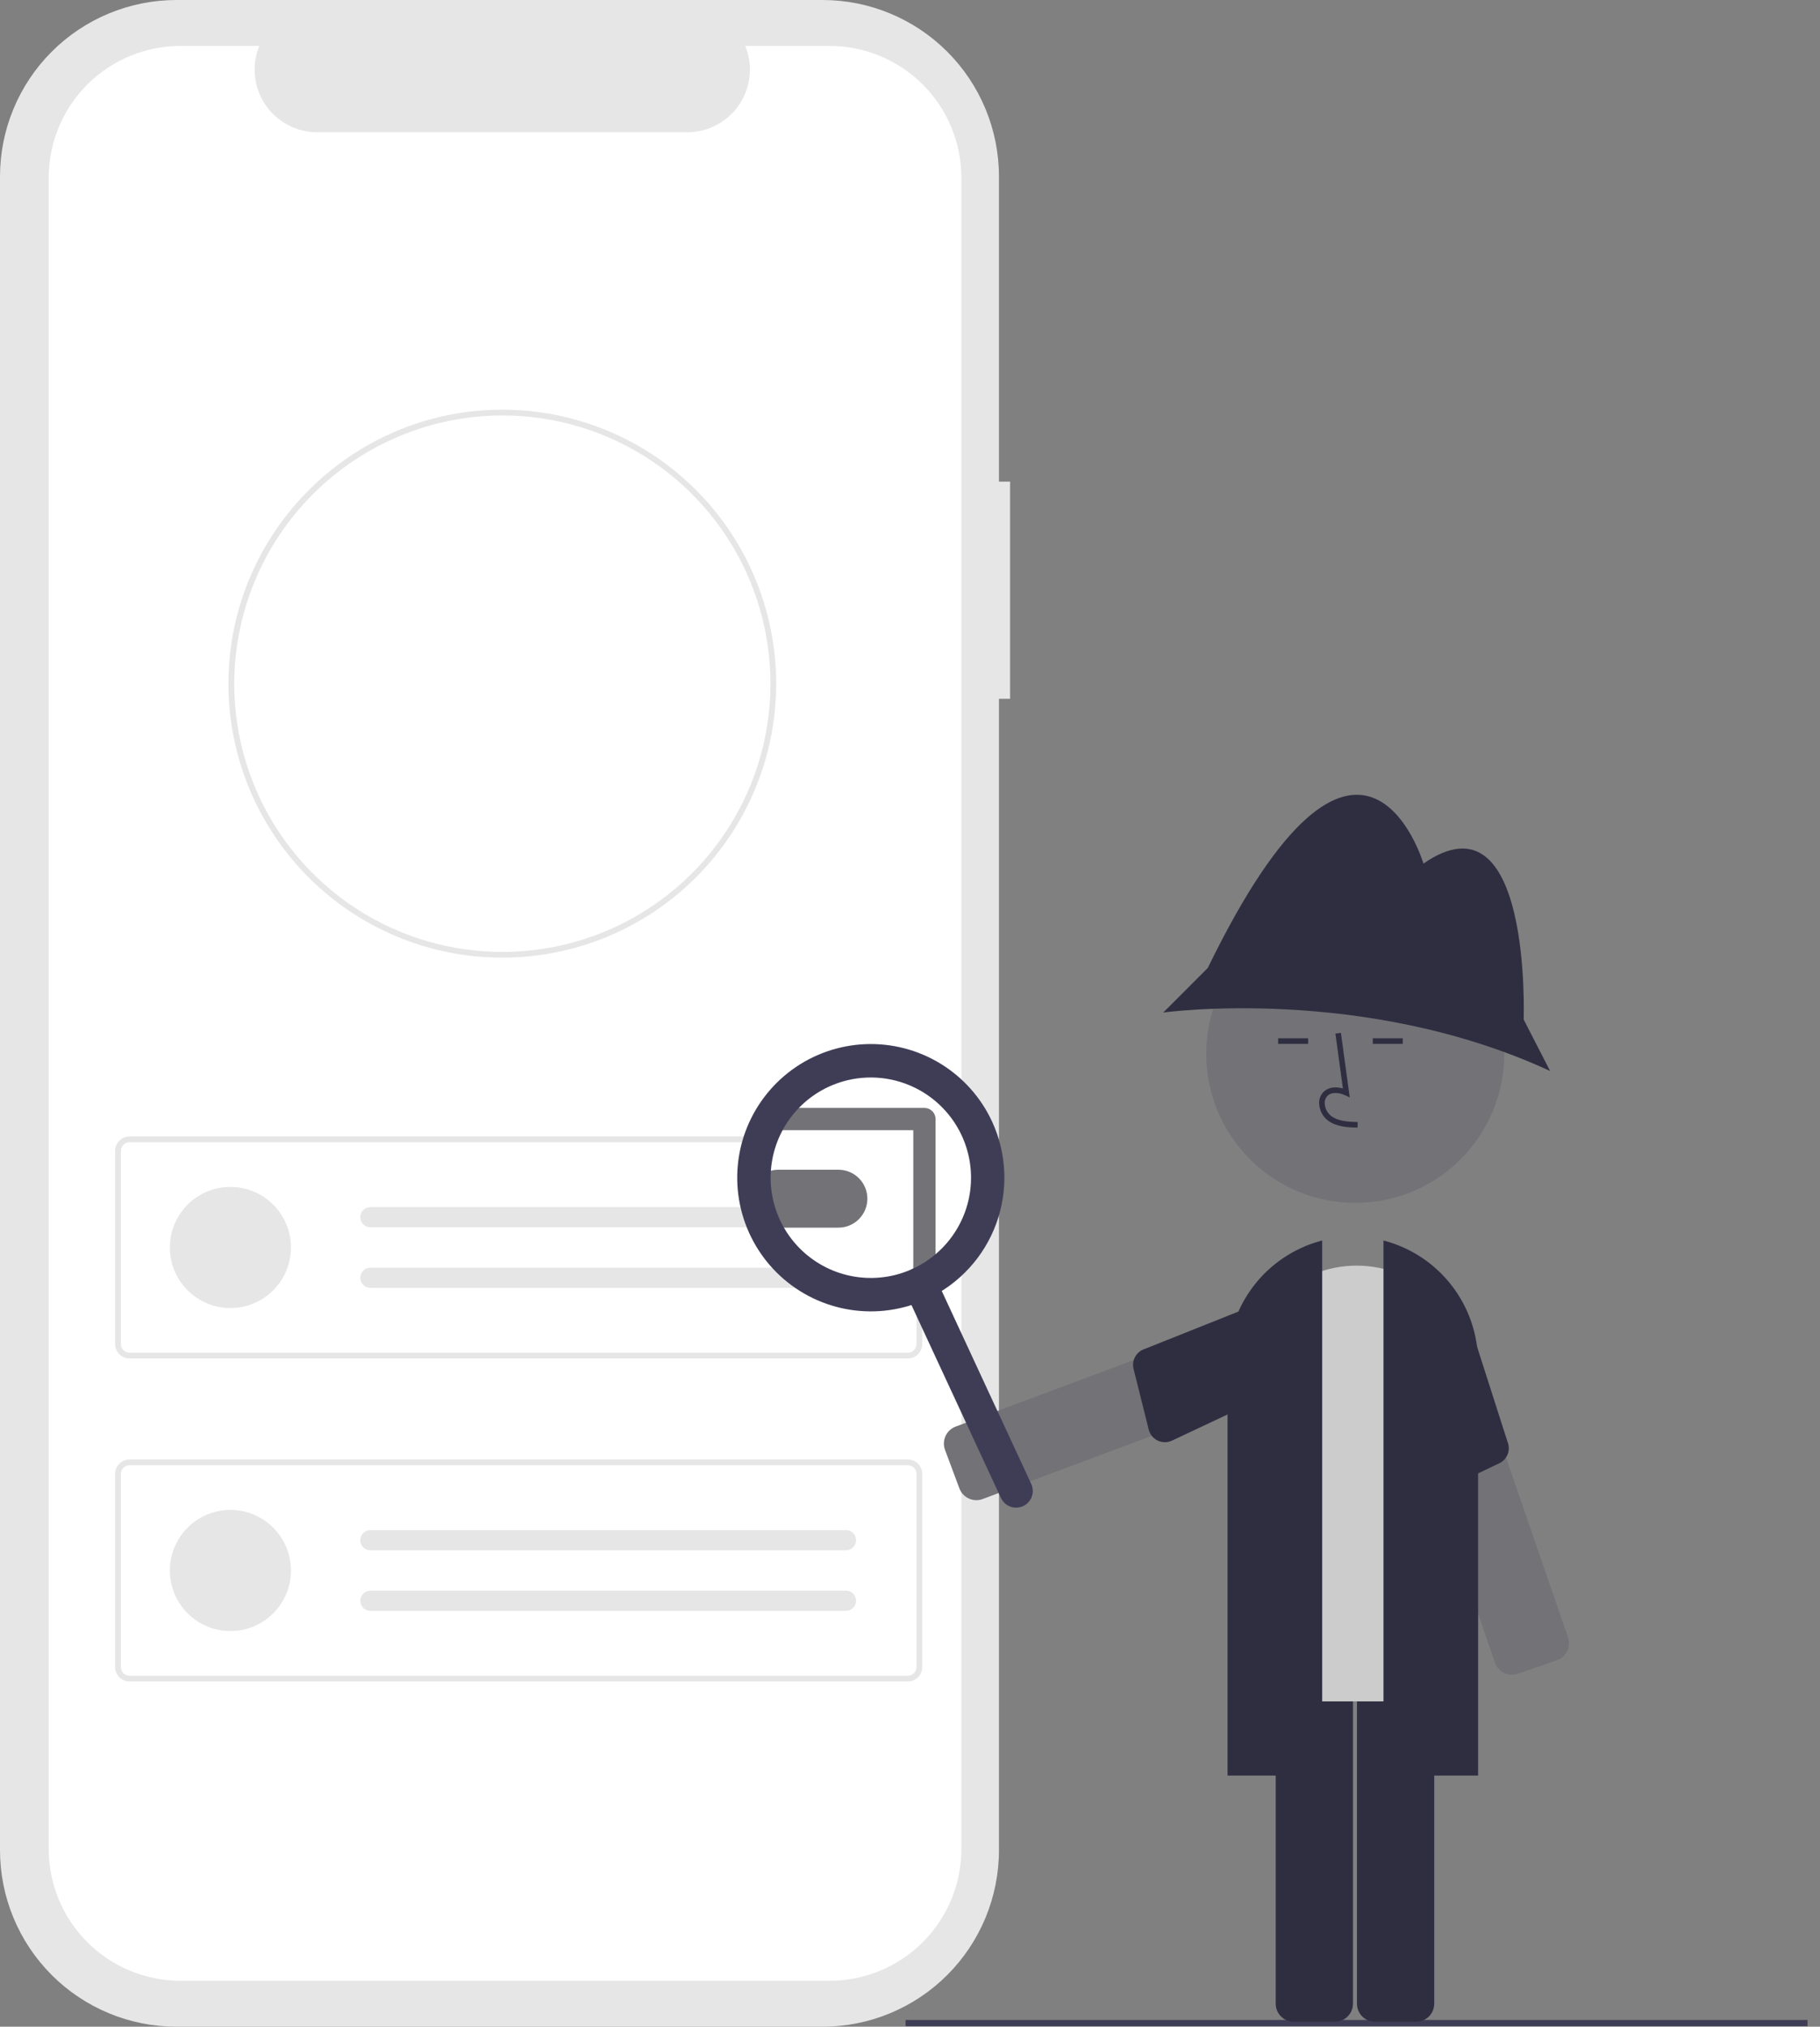 <svg width="115" height="128" viewBox="0 0 115 128" fill="none" xmlns="http://www.w3.org/2000/svg">
<rect x="0" y="0" width="115" height="128" fill="#808080" stroke="none"/>
<g clip-path="url(#clip0_139_234)">
<path d="M63.824 30.418H63.121V11.151C63.121 8.194 61.946 5.357 59.855 3.266C57.764 1.175 54.927 3.73169e-06 51.97 0H11.151C9.687 -3.69543e-06 8.237 0.288 6.884 0.849C5.531 1.409 4.301 2.231 3.266 3.266C2.231 4.301 1.409 5.531 0.849 6.884C0.288 8.237 -2.72841e-05 9.687 -3.05176e-05 11.151V116.849C-3.19034e-05 118.313 0.288 119.763 0.849 121.116C1.409 122.469 2.231 123.698 3.266 124.734C4.301 125.769 5.531 126.591 6.884 127.151C8.237 127.712 9.687 128 11.151 128H51.97C54.927 128 57.764 126.825 59.855 124.734C61.946 122.643 63.121 119.806 63.121 116.849V44.132H63.824V30.418Z" fill="#E6E6E6"/>
<path d="M52.42 2.901H47.092C47.337 3.502 47.43 4.154 47.364 4.799C47.298 5.444 47.074 6.064 46.712 6.602C46.35 7.141 45.861 7.582 45.289 7.887C44.716 8.192 44.077 8.352 43.428 8.352H20.044C19.395 8.352 18.756 8.192 18.184 7.887C17.611 7.582 17.122 7.141 16.761 6.602C16.399 6.064 16.175 5.444 16.108 4.799C16.042 4.154 16.136 3.502 16.381 2.901H11.404C9.196 2.901 7.078 3.778 5.516 5.34C3.954 6.902 3.077 9.02 3.077 11.229V116.771C3.077 118.98 3.954 121.098 5.516 122.66C7.078 124.222 9.196 125.099 11.404 125.099H52.42C53.513 125.099 54.596 124.884 55.607 124.465C56.617 124.047 57.535 123.433 58.308 122.66C59.081 121.887 59.695 120.969 60.113 119.958C60.532 118.948 60.747 117.865 60.747 116.771V11.229C60.747 10.135 60.532 9.052 60.113 8.042C59.695 7.031 59.081 6.113 58.308 5.34C57.535 4.567 56.617 3.953 55.607 3.535C54.596 3.116 53.513 2.901 52.42 2.901Z" fill="white"/>
<path d="M57.363 85.796H8.184C7.943 85.796 7.711 85.7 7.54 85.529C7.37 85.359 7.274 85.127 7.273 84.886V72.687C7.274 72.445 7.37 72.214 7.54 72.043C7.711 71.872 7.943 71.776 8.184 71.776H57.363C57.604 71.776 57.836 71.872 58.007 72.043C58.177 72.214 58.273 72.445 58.273 72.687V84.886C58.273 85.127 58.177 85.359 58.006 85.53C57.836 85.7 57.604 85.796 57.363 85.796ZM8.184 72.14C8.039 72.14 7.9 72.198 7.798 72.3C7.695 72.403 7.638 72.542 7.638 72.687V84.886C7.638 85.031 7.695 85.17 7.798 85.272C7.9 85.375 8.039 85.432 8.184 85.433H57.363C57.508 85.432 57.647 85.375 57.749 85.272C57.852 85.17 57.909 85.031 57.909 84.886V72.687C57.909 72.542 57.852 72.403 57.749 72.3C57.647 72.198 57.508 72.14 57.363 72.14H8.184Z" fill="#E6E6E6"/>
<path d="M14.559 82.611C16.671 82.611 18.384 80.899 18.384 78.786C18.384 76.674 16.671 74.961 14.559 74.961C12.446 74.961 10.734 76.674 10.734 78.786C10.734 80.899 12.446 82.611 14.559 82.611Z" fill="#E6E6E6"/>
<path d="M23.393 76.236C23.226 76.239 23.066 76.308 22.949 76.427C22.832 76.546 22.766 76.707 22.766 76.874C22.766 77.041 22.832 77.202 22.949 77.321C23.066 77.44 23.226 77.508 23.393 77.511H53.447C53.616 77.514 53.779 77.451 53.901 77.333C54.023 77.216 54.093 77.055 54.096 76.886C54.1 76.717 54.035 76.554 53.918 76.432C53.801 76.31 53.64 76.24 53.471 76.236L53.468 76.236C53.461 76.236 53.453 76.236 53.447 76.236H23.393Z" fill="#E6E6E6"/>
<path d="M23.393 80.061C23.226 80.064 23.066 80.132 22.949 80.252C22.832 80.371 22.766 80.531 22.766 80.699C22.766 80.866 22.832 81.027 22.949 81.146C23.066 81.265 23.226 81.334 23.393 81.336H53.447C53.615 81.339 53.778 81.274 53.899 81.156C54.02 81.039 54.09 80.878 54.093 80.709C54.096 80.54 54.031 80.377 53.914 80.256C53.797 80.135 53.636 80.064 53.468 80.061C53.461 80.061 53.453 80.061 53.447 80.061H23.393Z" fill="#E6E6E6"/>
<path d="M57.363 106.197H8.184C7.943 106.196 7.711 106.1 7.54 105.93C7.37 105.759 7.274 105.527 7.273 105.286V93.087C7.274 92.845 7.37 92.614 7.54 92.443C7.711 92.272 7.943 92.176 8.184 92.176H57.363C57.604 92.176 57.836 92.272 58.007 92.443C58.177 92.614 58.273 92.845 58.273 93.087V105.286C58.273 105.527 58.177 105.759 58.006 105.93C57.836 106.1 57.604 106.196 57.363 106.197ZM8.184 92.54C8.039 92.54 7.9 92.598 7.798 92.701C7.695 92.803 7.638 92.942 7.638 93.087V105.286C7.638 105.431 7.695 105.57 7.798 105.672C7.9 105.775 8.039 105.832 8.184 105.832H57.363C57.508 105.832 57.647 105.775 57.749 105.672C57.852 105.57 57.909 105.431 57.909 105.286V93.087C57.909 92.942 57.852 92.803 57.749 92.701C57.647 92.598 57.508 92.54 57.363 92.54H8.184Z" fill="#E6E6E6"/>
<path d="M14.559 103.011C16.671 103.011 18.384 101.299 18.384 99.186C18.384 97.074 16.671 95.361 14.559 95.361C12.446 95.361 10.734 97.074 10.734 99.186C10.734 101.299 12.446 103.011 14.559 103.011Z" fill="#E6E6E6"/>
<path d="M23.393 96.636C23.226 96.639 23.066 96.708 22.949 96.827C22.832 96.946 22.766 97.107 22.766 97.274C22.766 97.441 22.832 97.602 22.949 97.721C23.066 97.84 23.226 97.909 23.393 97.911H53.447C53.615 97.914 53.778 97.849 53.899 97.731C54.02 97.614 54.09 97.453 54.093 97.284C54.096 97.115 54.031 96.953 53.914 96.831C53.797 96.71 53.636 96.64 53.468 96.636C53.461 96.636 53.453 96.636 53.447 96.636H23.393Z" fill="#E6E6E6"/>
<path d="M23.393 100.461C23.226 100.464 23.066 100.533 22.949 100.652C22.832 100.771 22.766 100.932 22.766 101.099C22.766 101.266 22.832 101.427 22.949 101.546C23.066 101.665 23.226 101.734 23.393 101.736H53.447C53.615 101.739 53.778 101.674 53.899 101.556C54.02 101.439 54.09 101.278 54.093 101.109C54.096 100.941 54.031 100.778 53.914 100.656C53.797 100.535 53.636 100.465 53.468 100.461C53.461 100.461 53.453 100.461 53.447 100.461H23.393Z" fill="#E6E6E6"/>
<path d="M31.738 60.481C27.151 60.483 22.751 58.663 19.506 55.421C16.261 52.178 14.437 47.78 14.435 43.192V43.178C14.435 43.142 14.435 43.103 14.437 43.067C14.49 33.591 22.252 25.874 31.738 25.874C36.328 25.874 40.729 27.696 43.974 30.941C47.22 34.186 49.043 38.587 49.044 43.176C49.044 47.765 47.222 52.166 43.977 55.412C40.733 58.657 36.332 60.481 31.742 60.481H31.738V60.481ZM31.738 26.238C27.266 26.248 22.979 28.023 19.807 31.176C16.636 34.329 14.837 38.606 14.801 43.078C14.8 43.117 14.8 43.149 14.8 43.177C14.799 46.528 15.792 49.804 17.653 52.59C19.515 55.376 22.16 57.548 25.256 58.831C28.351 60.113 31.758 60.449 35.044 59.796C38.33 59.143 41.349 57.529 43.719 55.16C46.088 52.791 47.702 49.773 48.356 46.487C49.011 43.2 48.675 39.794 47.394 36.698C46.112 33.602 43.941 30.956 41.155 29.094C38.369 27.233 35.094 26.238 31.743 26.238H31.738Z" fill="#E6E6E6"/>
<path d="M55.422 81.404C59.307 81.404 62.457 78.254 62.457 74.368C62.457 70.483 59.307 67.333 55.422 67.333C51.536 67.333 48.386 70.483 48.386 74.368C48.386 78.254 51.536 81.404 55.422 81.404Z" fill="white"/>
<path d="M52.978 77.534C52.966 77.534 52.954 77.534 52.942 77.533H49.161C48.681 77.526 48.223 77.33 47.886 76.988C47.55 76.646 47.361 76.185 47.361 75.706C47.361 75.226 47.549 74.765 47.886 74.423C48.222 74.081 48.679 73.884 49.159 73.876H52.944C52.962 73.876 52.982 73.876 53.002 73.876C53.485 73.883 53.946 74.08 54.283 74.425C54.621 74.77 54.809 75.234 54.806 75.717C54.803 76.2 54.609 76.662 54.266 77.002C53.924 77.342 53.461 77.533 52.978 77.534Z" fill="#727277"/>
<path d="M114.211 127.572H57.221V127.966H114.211V127.572Z" fill="#3F3D56"/>
<path d="M60.732 94.223C60.688 94.154 60.65 94.079 60.621 94.002L59.713 91.57C59.608 91.286 59.619 90.972 59.745 90.696C59.871 90.42 60.101 90.205 60.384 90.099L80.653 82.531C80.937 82.425 81.251 82.436 81.527 82.562C81.803 82.688 82.017 82.918 82.124 83.202L83.032 85.634C83.084 85.774 83.109 85.924 83.103 86.074C83.098 86.224 83.063 86.371 83.001 86.508C82.939 86.645 82.85 86.768 82.74 86.87C82.63 86.972 82.501 87.052 82.361 87.104L62.092 94.673C61.848 94.764 61.581 94.769 61.333 94.687C61.086 94.605 60.874 94.442 60.732 94.223Z" fill="#727277"/>
<path d="M80.588 81.902L72.346 85.189C72.087 85.267 71.867 85.442 71.733 85.678C71.599 85.914 71.561 86.192 71.626 86.455L72.583 90.285C72.621 90.436 72.692 90.577 72.79 90.698C72.889 90.819 73.013 90.916 73.154 90.983C73.295 91.049 73.449 91.084 73.605 91.085C73.761 91.085 73.915 91.05 74.056 90.984L82.321 87.094C82.583 86.996 82.795 86.798 82.911 86.543C83.028 86.289 83.038 85.999 82.941 85.737L81.947 82.522C81.849 82.26 81.651 82.047 81.396 81.931C81.141 81.815 80.851 81.805 80.588 81.902Z" fill="#2F2E41"/>
<path d="M95.672 105.762C95.413 105.792 95.152 105.732 94.932 105.594C94.711 105.455 94.545 105.245 94.46 104.999L87.405 84.546C87.356 84.404 87.335 84.254 87.344 84.104C87.353 83.954 87.392 83.808 87.458 83.673C87.523 83.538 87.615 83.417 87.728 83.318C87.84 83.218 87.971 83.142 88.113 83.093L90.567 82.246C90.853 82.147 91.167 82.167 91.44 82.299C91.712 82.432 91.921 82.668 92.02 82.954L99.075 103.407C99.174 103.694 99.155 104.008 99.022 104.28C98.889 104.552 98.654 104.761 98.367 104.86L95.913 105.707C95.835 105.734 95.754 105.752 95.672 105.762Z" fill="#727277"/>
<path d="M92.546 82.604L95.254 91.054C95.359 91.304 95.363 91.585 95.267 91.838C95.17 92.092 94.98 92.298 94.735 92.415L91.171 94.114C91.031 94.181 90.877 94.216 90.721 94.216C90.565 94.217 90.411 94.183 90.27 94.117C90.128 94.05 90.004 93.954 89.904 93.834C89.805 93.713 89.733 93.573 89.695 93.422L87.438 84.57C87.347 84.306 87.365 84.016 87.488 83.764C87.61 83.513 87.827 83.32 88.091 83.228L91.203 81.95C91.468 81.859 91.758 81.877 92.01 81.999C92.262 82.122 92.454 82.339 92.546 82.604Z" fill="#2F2E41"/>
<path d="M84.347 127.688H81.752C81.448 127.687 81.158 127.567 80.944 127.353C80.729 127.138 80.609 126.848 80.608 126.545V104.909C80.609 104.606 80.729 104.315 80.944 104.101C81.158 103.887 81.448 103.766 81.752 103.766H84.347C84.65 103.766 84.941 103.887 85.155 104.101C85.37 104.315 85.49 104.606 85.491 104.909V126.545C85.49 126.848 85.37 127.138 85.155 127.353C84.941 127.567 84.65 127.687 84.347 127.688Z" fill="#2F2E41"/>
<path d="M89.482 127.688H86.886C86.583 127.687 86.292 127.567 86.078 127.353C85.864 127.138 85.743 126.848 85.743 126.545V104.909C85.743 104.606 85.864 104.315 86.078 104.101C86.292 103.887 86.583 103.766 86.886 103.766H89.482C89.785 103.766 90.075 103.887 90.29 104.101C90.504 104.315 90.625 104.606 90.625 104.909V126.545C90.625 126.848 90.504 127.138 90.29 127.353C90.075 127.567 89.785 127.687 89.482 127.688Z" fill="#2F2E41"/>
<path d="M91.621 107.453H79.826C79.5 107.452 79.187 107.322 78.956 107.092C78.725 106.861 78.596 106.548 78.595 106.222V87.061C78.595 85.17 79.346 83.357 80.683 82.02C82.02 80.683 83.833 79.932 85.724 79.932C87.614 79.932 89.427 80.683 90.764 82.02C92.101 83.357 92.852 85.17 92.852 87.061V106.222C92.852 106.548 92.722 106.861 92.491 107.092C92.26 107.322 91.948 107.452 91.621 107.453Z" fill="#CCCCCC"/>
<path d="M93.396 112.14H87.417V78.344L87.528 78.374C89.212 78.837 90.698 79.838 91.758 81.226C92.818 82.614 93.394 84.311 93.396 86.058V112.14Z" fill="#2F2E41"/>
<path d="M83.545 112.14H77.565V86.058C77.568 84.311 78.143 82.614 79.203 81.226C80.263 79.838 81.749 78.837 83.434 78.374L83.545 78.344V112.14Z" fill="#2F2E41"/>
<path d="M85.634 75.969C90.833 75.969 95.047 71.754 95.047 66.556C95.047 61.357 90.833 57.143 85.634 57.143C80.436 57.143 76.222 61.357 76.222 66.556C76.222 71.754 80.436 75.969 85.634 75.969Z" fill="#727277"/>
<path d="M96.276 64.389C96.276 64.389 96.804 49.791 89.945 54.54C89.945 54.54 85.987 41.261 76.314 61.135L73.5 63.949C73.5 63.949 86.163 62.19 97.947 67.642L96.276 64.389Z" fill="#2F2E41"/>
<path d="M85.778 71.217C85.197 71.201 84.473 71.181 83.915 70.774C83.749 70.648 83.613 70.487 83.516 70.302C83.419 70.118 83.363 69.914 83.353 69.706C83.343 69.558 83.367 69.409 83.424 69.272C83.48 69.135 83.568 69.013 83.68 68.915C83.971 68.669 84.396 68.612 84.854 68.746L84.38 65.277L84.728 65.229L85.286 69.308L84.995 69.174C84.658 69.02 84.195 68.941 83.907 69.184C83.836 69.248 83.781 69.327 83.746 69.415C83.711 69.503 83.696 69.599 83.704 69.693C83.713 69.848 83.754 70 83.827 70.137C83.899 70.275 84 70.395 84.123 70.49C84.557 70.807 85.133 70.847 85.788 70.866L85.778 71.217Z" fill="#2F2E41"/>
<path d="M82.656 65.576H80.762V65.928H82.656V65.576Z" fill="#2F2E41"/>
<path d="M88.636 65.576H86.742V65.928H88.636V65.576Z" fill="#2F2E41"/>
<path d="M64.648 95.121C64.394 95.238 64.103 95.25 63.841 95.154C63.578 95.058 63.364 94.861 63.246 94.607L57.176 81.525C57.059 81.271 57.047 80.981 57.143 80.718C57.239 80.455 57.436 80.241 57.69 80.124C57.944 80.006 58.234 79.994 58.497 80.09C58.759 80.186 58.973 80.383 59.091 80.637L65.161 93.719C65.278 93.973 65.291 94.263 65.194 94.526C65.098 94.789 64.901 95.003 64.648 95.121Z" fill="#3F3D56"/>
<path d="M58.411 81.043C58.225 81.043 58.046 80.969 57.914 80.837C57.782 80.706 57.708 80.527 57.708 80.34V71.379H48.914C48.727 71.379 48.549 71.304 48.417 71.172C48.285 71.041 48.211 70.862 48.211 70.675C48.211 70.489 48.285 70.309 48.417 70.178C48.549 70.046 48.727 69.972 48.914 69.972H58.411C58.598 69.972 58.777 70.046 58.909 70.178C59.041 70.309 59.115 70.489 59.115 70.675V80.34C59.115 80.527 59.041 80.706 58.909 80.837C58.777 80.969 58.598 81.043 58.411 81.043Z" fill="#727277"/>
<path d="M58.578 82.038C57.063 82.741 55.374 82.978 53.724 82.721C52.075 82.464 50.538 81.724 49.309 80.593C48.081 79.463 47.215 77.993 46.821 76.371C46.427 74.748 46.523 73.045 47.097 71.477C47.672 69.909 48.698 68.547 50.046 67.562C51.395 66.578 53.005 66.015 54.673 65.945C56.341 65.876 57.993 66.302 59.418 67.171C60.844 68.04 61.98 69.312 62.683 70.827C63.623 72.858 63.718 75.18 62.949 77.281C62.179 79.383 60.607 81.094 58.578 82.038ZM52.36 68.636C51.224 69.163 50.27 70.016 49.618 71.085C48.967 72.154 48.647 73.393 48.699 74.644C48.751 75.895 49.173 77.103 49.911 78.114C50.65 79.125 51.672 79.895 52.848 80.326C54.024 80.756 55.301 80.828 56.518 80.533C57.735 80.238 58.837 79.588 59.685 78.666C60.532 77.745 61.088 76.593 61.281 75.355C61.474 74.118 61.295 72.851 60.768 71.715C60.06 70.193 58.777 69.014 57.201 68.437C55.624 67.86 53.884 67.932 52.36 68.636Z" fill="#3F3D56"/>
</g>
<defs>
<clipPath id="clip0_139_234">
<rect width="114.211" height="128" fill="white"/>
</clipPath>
</defs>
</svg>

